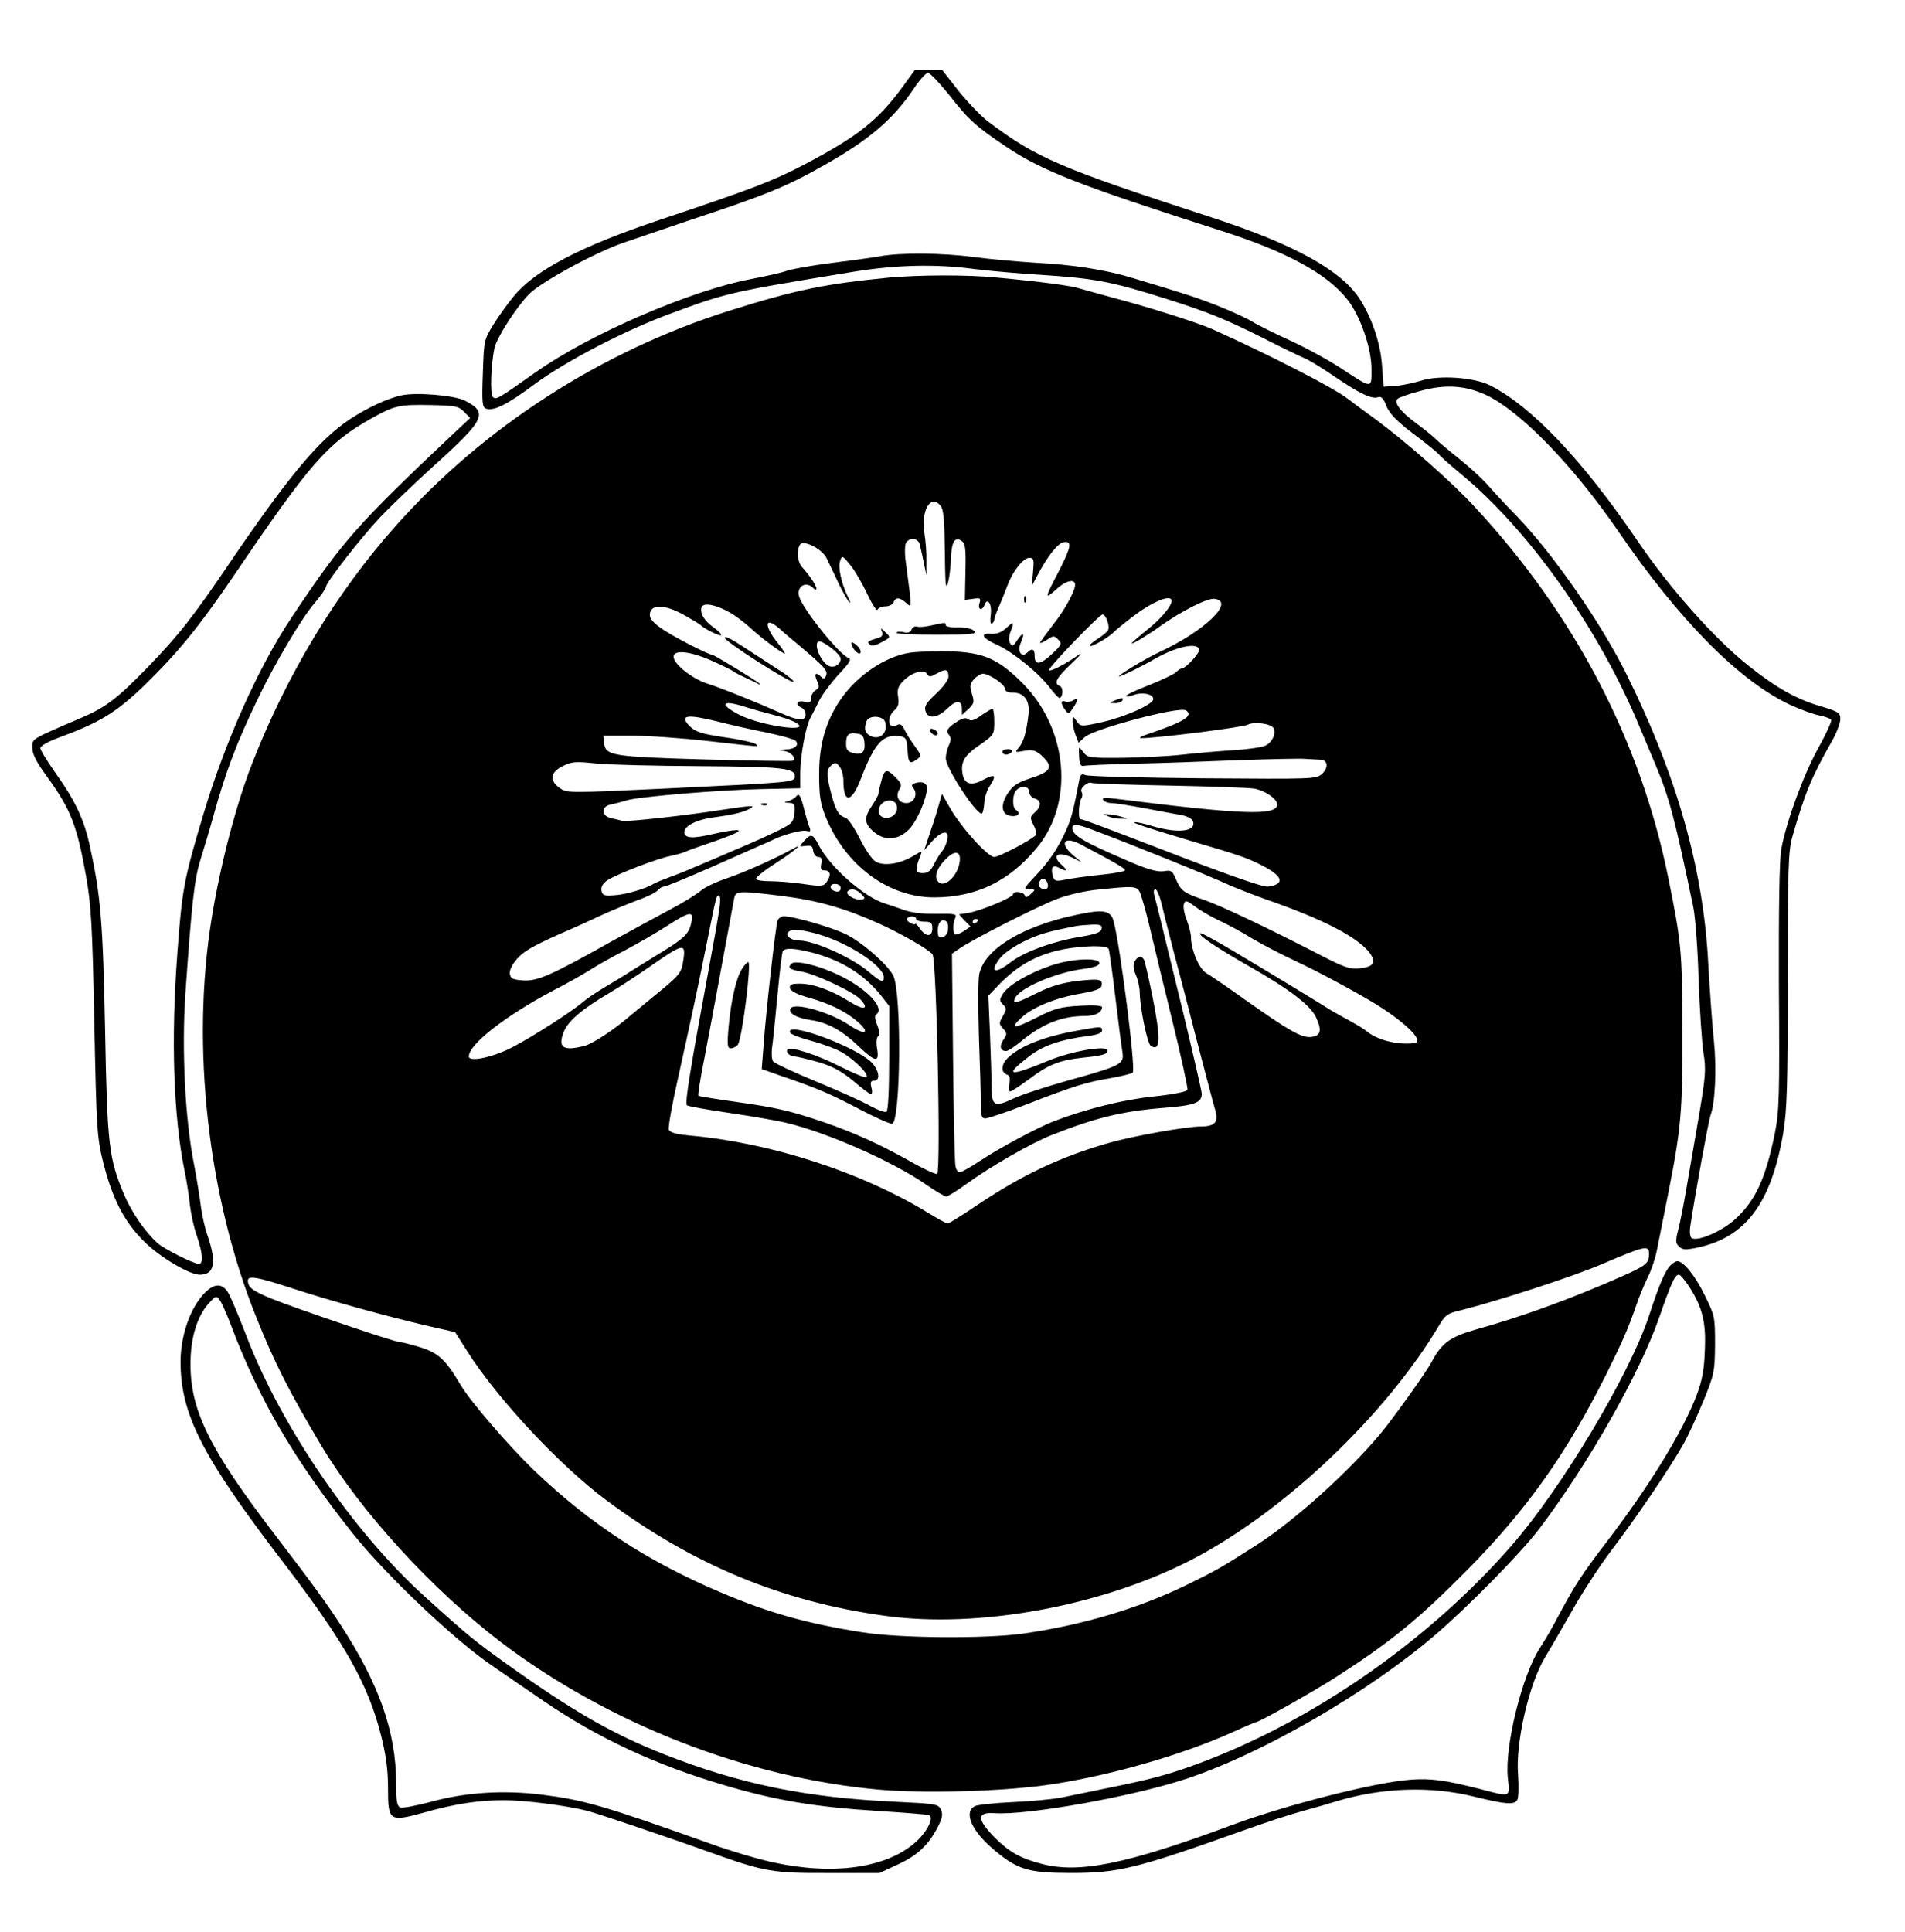 <?xml version="1.0" standalone="no"?>
<!DOCTYPE svg PUBLIC "-//W3C//DTD SVG 20010904//EN"
 "http://www.w3.org/TR/2001/REC-SVG-20010904/DTD/svg10.dtd">
<svg version="1.0" xmlns="http://www.w3.org/2000/svg"
 width="707pt" height="717pt" viewBox="0 0 707 717"
 preserveAspectRatio="xMidYMid meet">

<g transform="translate(0,717) scale(0.1,-0.1)"
fill="#000000" stroke="none">
<path d="M3350 6848 c-92 -125 -165 -183 -360 -286 -121 -63 -186 -89 -542
-208 -290 -97 -462 -186 -541 -283 -21 -25 -55 -72 -75 -104 -36 -58 -36 -61
-40 -183 -4 -106 -2 -125 11 -130 29 -11 80 15 182 91 117 86 330 197 500 260
213 79 222 81 685 157 155 25 302 29 444 10 55 -7 167 -17 250 -22 201 -13
263 -25 471 -91 148 -47 217 -75 352 -143 70 -36 140 -69 154 -75 14 -5 63
-35 110 -67 95 -65 141 -86 163 -78 11 4 19 -3 27 -22 14 -39 40 -66 126 -130
39 -30 73 -58 75 -62 2 -4 38 -36 80 -71 252 -207 513 -576 662 -936 21 -49
48 -115 61 -145 50 -119 71 -198 139 -525 8 -38 17 -160 20 -270 4 -110 12
-232 18 -271 10 -63 8 -87 -16 -230 -15 -87 -36 -208 -46 -267 -10 -60 -24
-131 -31 -158 -11 -42 -11 -52 2 -64 13 -13 24 -14 70 -4 178 38 272 164 317
424 14 84 17 174 17 570 0 414 2 477 17 530 46 161 71 222 147 355 17 30 31
67 31 81 0 24 -6 28 -72 48 -90 26 -163 67 -268 150 -125 99 -291 285 -412
463 -206 303 -394 500 -548 578 -60 30 -190 39 -257 17 -27 -8 -68 -17 -93
-19 l-45 -3 -6 80 c-6 81 -36 170 -79 240 -68 110 -243 207 -550 307 -570 186
-650 220 -833 357 -26 20 -75 71 -109 113 l-61 78 -51 0 -51 0 -45 -62z m174
-32 c70 -90 99 -116 211 -191 131 -88 266 -141 790 -309 249 -79 400 -161 476
-258 47 -59 89 -180 89 -257 0 -75 5 -75 -114 3 -46 30 -130 76 -187 102 -57
26 -120 57 -139 69 -19 12 -75 38 -125 58 -83 33 -124 46 -320 105 -101 31
-224 50 -361 57 -65 4 -168 13 -227 21 -121 16 -277 17 -352 3 -27 -5 -108
-16 -180 -25 -71 -9 -146 -22 -165 -29 -19 -7 -78 -20 -130 -30 -225 -42 -600
-204 -800 -345 -140 -99 -149 -105 -161 -93 -11 11 -7 119 6 182 9 38 78 147
128 199 42 44 240 152 347 190 47 16 153 52 235 80 302 100 371 128 519 212
162 92 250 167 326 279 22 34 47 61 54 61 7 0 43 -38 80 -84z m1992 -1112
c128 -61 322 -261 489 -504 227 -332 451 -558 640 -646 39 -18 87 -35 108 -39
20 -4 40 -11 43 -16 3 -5 -19 -53 -49 -107 -53 -96 -116 -266 -136 -372 -7
-36 -10 -215 -9 -510 3 -406 1 -465 -15 -545 -34 -167 -71 -248 -145 -317 -49
-46 -141 -86 -164 -72 -6 4 -8 23 -5 43 19 126 68 392 75 412 18 46 23 177 13
275 -6 55 -15 182 -21 284 -17 352 -117 704 -307 1085 -95 189 -268 438 -403
579 -43 44 -93 98 -111 119 -19 21 -65 64 -104 95 -38 30 -78 64 -88 74 -10
10 -42 36 -72 58 -57 42 -83 76 -68 90 4 5 42 18 83 29 93 26 169 21 246 -15z"/>
<path d="M3300 6140 c-237 -23 -349 -46 -590 -122 -477 -150 -915 -432 -1241
-799 -220 -247 -403 -549 -532 -879 -59 -149 -119 -378 -151 -575 -78 -475
-15 -1037 166 -1485 68 -170 123 -277 241 -475 146 -244 409 -532 664 -727
398 -303 917 -506 1408 -549 166 -14 436 -7 610 16 217 29 503 109 696 196 48
22 89 39 91 39 12 0 221 118 298 168 205 132 306 215 488 399 219 222 367 431
513 723 64 129 81 169 111 255 11 33 31 80 43 105 13 25 28 70 34 100 6 30 24
120 40 200 50 251 56 314 55 620 -1 294 -4 323 -53 565 -103 507 -347 974
-716 1372 -84 92 -256 243 -371 328 -49 35 -94 69 -99 73 -49 40 -297 167
-507 261 -58 25 -230 80 -363 115 -55 15 -113 31 -130 36 -31 10 -144 25 -305
40 -108 11 -290 10 -400 0z m191 -847 c10 -12 14 -51 15 -142 1 -69 2 -135 4
-146 4 -32 17 31 19 90 2 63 14 84 38 69 16 -10 18 -26 16 -116 l-2 -104 31 4
c27 4 29 2 23 -17 -7 -24 10 -29 19 -5 11 29 28 2 23 -37 -3 -22 -1 -37 4 -33
5 3 9 9 9 15 0 5 8 28 19 52 10 23 24 58 31 77 19 51 58 100 80 100 17 0 18
-6 14 -52 l-5 -53 19 36 c39 75 78 124 100 127 31 5 28 -16 -15 -101 -57 -109
-58 -114 -13 -74 35 33 70 41 70 17 0 -23 -38 -93 -81 -147 -27 -35 -49 -65
-49 -68 0 -3 12 2 26 11 23 16 26 16 41 1 15 -15 14 -19 -21 -52 -44 -42 -66
-45 -66 -10 0 27 -9 32 -28 13 -21 -21 -38 6 -23 38 16 36 8 41 -14 8 -15 -23
-19 -25 -26 -11 -6 9 -5 26 1 42 15 39 13 41 -15 15 -17 -16 -36 -23 -55 -22
-46 4 -36 -16 23 -42 58 -27 152 -103 194 -159 15 -20 31 -36 34 -37 14 0 16
39 3 44 -25 10 -15 29 44 85 34 32 43 44 22 29 -45 -32 -101 -61 -107 -55 -6
6 187 207 199 207 12 0 27 -42 21 -57 -3 -7 -21 -22 -40 -34 -19 -12 -32 -24
-29 -26 6 -6 76 35 91 53 6 6 40 34 77 62 60 45 121 72 134 59 13 -12 -29 -66
-85 -111 -34 -27 -61 -51 -61 -53 0 -6 64 33 105 63 79 56 175 105 202 102 79
-9 -36 -120 -207 -199 -44 -20 -158 -89 -147 -89 9 0 88 39 138 68 80 45 159
60 159 29 0 -13 -50 -67 -63 -67 -4 0 -15 -6 -22 -14 -8 -8 -53 -29 -100 -48
-47 -18 -85 -36 -85 -40 0 -4 12 -3 27 3 32 12 73 4 73 -15 0 -20 -106 -67
-192 -86 -77 -17 -78 -16 -92 4 -14 20 -15 20 -15 2 -1 -11 4 -34 10 -51 l12
-31 23 21 c33 30 350 115 375 99 31 -19 -7 -43 -141 -88 -25 -8 -36 -15 -25
-15 51 -1 378 40 396 50 23 12 85 4 95 -12 12 -20 -6 -57 -33 -67 -16 -6 -68
-13 -118 -16 -49 -3 -133 -10 -185 -16 -52 -6 -153 -11 -224 -12 -123 -1 -130
0 -146 22 -17 22 -17 22 -15 -16 1 -28 6 -38 16 -36 8 2 91 6 184 8 94 2 267
8 385 13 118 4 233 7 255 5 22 -1 47 -3 56 -3 27 -1 30 -29 6 -52 -22 -20 -28
-20 -442 -17 -231 2 -428 7 -437 12 -13 6 -18 2 -22 -16 -21 -111 -30 -146
-48 -186 -30 -68 -65 -120 -117 -174 -42 -45 -44 -48 -21 -48 23 0 24 -1 6
-17 -13 -13 -20 -15 -23 -5 -5 13 -43 17 -43 4 0 -12 -118 -61 -164 -69 l-37
-6 21 -23 22 -22 -26 -18 c-15 -9 -29 -14 -32 -11 -8 8 -8 40 1 60 7 16 0 17
-71 16 -52 -1 -95 5 -124 16 -25 9 -54 19 -65 22 -77 23 -205 136 -246 216
-22 43 -29 45 -55 16 -19 -21 -19 -21 6 -18 20 3 26 -1 28 -18 2 -13 10 -23
19 -23 11 0 14 -7 11 -25 -4 -19 -1 -25 13 -25 22 0 24 -19 6 -44 -11 -15 -20
-16 -87 -6 -41 6 -96 10 -122 10 -25 0 -49 3 -52 8 -3 5 29 31 70 57 68 44
113 81 68 56 -69 -38 -190 -92 -249 -111 -38 -13 -81 -33 -95 -46 -14 -12 -65
-44 -115 -70 -49 -26 -146 -79 -215 -117 -226 -127 -275 -148 -328 -145 -39 3
-47 6 -50 25 -2 12 9 35 27 55 27 31 69 54 206 113 17 7 64 29 105 48 41 19
103 44 137 57 35 12 68 29 74 36 6 8 17 14 23 14 7 0 84 32 171 70 88 39 171
76 185 82 14 6 33 14 43 19 40 21 111 40 129 36 15 -4 18 -2 13 11 -4 9 -14
43 -22 75 -12 46 -18 54 -27 43 -6 -8 -20 -16 -31 -19 -18 -4 -17 -5 3 -6 20
-1 23 -5 20 -38 -3 -34 -8 -39 -58 -64 -30 -15 -104 -49 -165 -74 -60 -26
-128 -55 -150 -64 -22 -10 -62 -26 -90 -36 -27 -10 -54 -21 -60 -25 -26 -17
-104 -40 -145 -42 -39 -3 -45 0 -48 18 -2 14 6 27 23 38 33 22 189 82 235 90
19 4 44 11 55 16 11 5 47 18 80 29 33 11 76 27 95 35 48 21 14 21 -79 0 -73
-17 -101 -14 -101 8 1 26 51 49 123 57 39 5 88 15 107 24 44 20 28 20 -90 2
-142 -22 -353 -45 -370 -41 -8 2 -27 7 -42 10 -38 9 -38 44 0 51 15 3 41 10
57 15 47 14 346 39 502 42 l143 3 0 60 c1 64 20 167 37 200 6 11 21 40 33 65
13 25 46 69 74 99 38 40 47 55 36 59 -33 11 -163 171 -183 225 -14 38 22 64
51 35 7 -7 12 -8 12 -2 0 11 -26 50 -52 78 -19 21 -23 62 -9 85 12 19 81 -15
98 -49 7 -14 26 -54 43 -90 17 -36 36 -69 42 -75 6 -5 3 4 -5 20 -24 48 -38
111 -29 134 7 21 9 20 38 -16 17 -21 45 -69 63 -108 18 -38 35 -64 38 -57 3 6
16 12 29 12 14 0 27 7 30 15 8 20 23 19 47 -2 22 -20 22 -26 -1 149 -5 32 -4
64 0 73 14 23 47 19 52 -7 3 -13 10 -43 15 -68 l9 -45 0 55 c1 30 -3 75 -7
100 -14 86 23 149 60 103z m-782 -396 c20 -11 54 -37 76 -57 38 -35 93 -77
125 -95 8 -5 -2 12 -22 37 -54 66 -51 104 4 56 14 -13 45 -39 68 -58 98 -83
113 -98 106 -116 -5 -13 -9 -15 -18 -6 -20 20 -28 13 -16 -14 10 -22 9 -27 -5
-35 -9 -6 -17 -19 -17 -30 0 -16 -5 -18 -25 -13 -27 7 -36 -12 -10 -22 8 -4
15 -15 15 -25 0 -26 -28 -24 -92 5 -88 39 -220 93 -275 110 -56 19 -123 72
-123 99 0 27 61 21 142 -15 40 -18 75 -35 78 -38 3 -3 23 -14 45 -24 22 -10
45 -21 50 -24 6 -3 7 -2 4 1 -7 9 -169 107 -175 107 -14 0 -156 73 -192 100
-32 23 -42 37 -40 53 5 36 56 34 125 -4 32 -18 60 -35 63 -38 11 -13 72 -43
76 -38 3 3 -9 15 -25 27 -37 25 -55 56 -47 77 7 18 52 10 105 -20z m378 -133
c18 -14 33 -31 33 -38 0 -19 -20 -34 -39 -29 -33 8 -68 93 -39 93 6 0 26 -11
45 -26z m-212 -248 c28 -7 61 -18 74 -25 78 -42 -118 -17 -204 26 -78 40 -67
58 17 31 35 -11 86 -25 113 -32z m-26 -65 c51 -11 98 -24 103 -29 16 -16 -1
-32 -35 -33 -29 -2 -30 -2 -5 -6 25 -4 45 -28 30 -36 -4 -2 -151 0 -327 5
-345 10 -368 14 -373 61 l-3 27 108 0 c59 0 187 -9 283 -20 205 -23 186 -22
175 -11 -6 5 -57 17 -115 25 -87 13 -108 20 -130 41 -40 41 -12 46 98 19 54
-14 139 -33 191 -43z m-249 -124 c301 -2 350 -7 350 -37 0 -23 -2 -23 -481
-46 -359 -17 -366 -17 -392 2 -39 28 -35 58 11 81 34 17 49 18 123 10 46 -5
221 -9 389 -10z m1737 -72 c153 -3 295 -8 315 -11 41 -6 88 -38 88 -59 0 -43
-130 -38 -599 21 -40 5 -52 4 -47 -4 4 -7 18 -12 31 -12 13 0 68 -9 122 -19
54 -10 115 -22 136 -25 21 -4 41 -14 44 -22 15 -39 -52 -48 -148 -20 -29 9
-60 16 -68 15 -15 -1 57 -24 214 -71 170 -50 203 -61 254 -87 62 -31 84 -56
61 -71 -8 -5 -25 -10 -38 -10 -21 0 -166 51 -372 131 -255 98 -310 119 -319
119 -11 0 -8 60 3 79 4 6 4 16 0 23 -8 12 24 40 37 33 4 -3 132 -7 286 -10z
m-277 -166 c151 -57 414 -163 506 -205 28 -12 91 -37 140 -54 206 -72 329
-136 375 -193 28 -37 19 -54 -33 -60 -37 -4 -56 2 -138 44 -209 108 -381 189
-442 210 -76 26 -85 33 -104 77 -13 31 -17 34 -46 29 -25 -3 -61 7 -145 44
-155 67 -193 90 -193 116 0 18 16 16 80 -8z m-50 -52 c129 -68 169 -91 165
-97 -3 -4 -35 -10 -72 -14 -82 -9 -118 -14 -159 -22 -27 -5 -32 -2 -37 17 -8
30 0 41 23 29 30 -16 35 -12 12 9 -44 38 -15 55 43 26 l30 -15 -33 27 c-52 45
-33 72 28 40z m-123 -142 c7 -20 -2 -29 -21 -22 -9 4 -13 13 -10 22 8 19 23
19 31 0z m-767 -21 c0 -9 -7 -14 -17 -12 -25 5 -28 28 -4 28 12 0 21 -6 21
-16z m1110 -14 c5 -10 22 -68 36 -127 14 -59 52 -218 85 -351 33 -134 58 -249
56 -256 -3 -7 -52 -17 -128 -25 -113 -12 -249 -46 -369 -92 -59 -23 -196 -96
-269 -144 -37 -25 -73 -45 -79 -45 -7 0 -14 10 -16 23 -3 12 -7 194 -9 405
l-4 383 26 18 c46 33 294 159 366 186 39 15 106 30 150 34 133 14 143 13 155
-9z m-1034 -7 c16 -16 16 -18 1 -21 -21 -4 -59 17 -52 29 9 14 32 11 51 -8z
m1117 -45 c8 -35 29 -115 45 -178 17 -63 56 -212 86 -330 31 -118 60 -230 66
-249 13 -45 -1 -61 -54 -61 -53 0 -250 -35 -341 -61 -178 -51 -320 -118 -486
-229 -57 -39 -108 -70 -112 -70 -5 0 -41 20 -80 44 -245 148 -576 255 -872
282 -54 5 -78 11 -83 22 -3 8 12 92 33 186 45 202 76 345 110 516 34 171 35
174 45 164 8 -8 1 -49 -45 -299 -61 -330 -84 -469 -76 -476 3 -4 72 -16 153
-28 81 -12 177 -28 214 -37 151 -35 398 -144 520 -229 36 -25 70 -45 76 -45 5
0 41 22 78 49 85 62 237 149 310 178 164 65 265 90 418 102 115 9 142 19 142
52 0 10 -32 148 -70 306 -39 159 -77 315 -85 348 -8 33 -18 70 -21 83 -4 12
-2 22 4 22 6 0 17 -28 25 -62z m-1408 37 c133 -17 233 -46 357 -102 84 -38
188 -98 199 -115 15 -24 31 -799 17 -814 -4 -3 -52 19 -106 50 -107 60 -200
102 -309 140 -129 44 -181 56 -323 76 -79 11 -145 22 -148 24 -2 3 7 65 22
138 14 73 44 232 66 353 22 121 43 230 45 243 6 27 18 27 180 7z m1618 -90
c32 -15 89 -45 125 -68 37 -22 110 -60 162 -84 79 -37 202 -103 278 -148 126
-75 204 -152 160 -156 -64 -7 -138 12 -178 46 -8 7 -35 23 -60 37 -25 13 -56
31 -70 39 -47 30 -255 156 -368 223 -62 37 -115 66 -118 63 -8 -7 55 -50 181
-122 153 -87 228 -145 249 -190 23 -49 18 -69 -19 -73 -35 -3 -81 23 -245 139
-63 45 -127 89 -143 98 -27 16 -57 87 -57 135 0 11 -7 39 -16 63 -9 23 -14 50
-10 59 5 14 10 13 39 -8 17 -14 58 -38 90 -53z m-1957 -7 c-9 -44 -24 -59
-133 -125 -52 -32 -105 -65 -117 -73 -13 -8 -48 -29 -78 -47 -30 -18 -65 -42
-78 -54 -38 -32 -177 -122 -253 -162 -72 -39 -167 -60 -167 -37 0 45 134 149
310 243 47 24 108 58 135 75 28 18 88 52 135 76 47 25 117 65 155 90 86 55
100 57 91 14z m834 12 c0 -5 14 -10 30 -10 25 0 30 -4 30 -25 0 -32 -23 -33
-45 -2 -8 12 -16 21 -18 19 -5 -8 -36 11 -31 19 7 12 34 11 34 -1z m118 -41
c-1 -13 -11 -25 -20 -27 -14 -3 -18 3 -18 26 0 30 17 46 33 32 5 -4 7 -18 5
-31z m112 37 c0 -3 -4 -8 -10 -11 -5 -3 -10 -1 -10 4 0 6 5 11 10 11 6 0 10
-2 10 -4z m-1095 -155 c-7 -43 -13 -50 -115 -133 -35 -29 -71 -59 -80 -66 -56
-49 -137 -103 -168 -112 -82 -22 -104 -8 -79 53 17 40 68 83 166 141 39 23
105 66 148 96 132 92 140 94 128 21z m3585 -1083 c0 -36 -10 -44 -105 -86
-191 -84 -367 -148 -540 -196 -93 -27 -124 -49 -161 -118 -19 -37 -134 -198
-185 -261 -119 -144 -320 -326 -464 -419 -136 -87 -154 -97 -269 -153 -179
-86 -383 -146 -601 -177 -139 -19 -457 -17 -594 5 -210 33 -349 73 -526 148
-273 116 -483 253 -692 452 -97 94 -236 255 -273 317 -55 93 -82 119 -148 140
-36 11 -71 20 -79 20 -18 0 -389 126 -475 161 -71 29 -88 42 -88 67 0 20 34
14 163 -28 127 -42 341 -102 509 -141 l97 -22 45 -71 c112 -177 345 -426 518
-554 320 -238 648 -374 1027 -427 358 -51 831 39 1167 220 337 182 701 531
895 857 22 38 32 45 80 56 133 33 420 126 526 172 157 67 173 71 173 38z"/>
<path d="M3801 4944 c0 -11 3 -14 6 -6 3 7 2 16 -1 19 -3 4 -6 -2 -5 -13z"/>
<path d="M3455 4849 c-21 -5 -45 -7 -52 -4 -8 2 -16 -2 -20 -11 -4 -10 -13
-14 -29 -10 -12 3 -25 3 -27 -2 -3 -4 64 -7 149 -7 130 0 151 2 139 14 -8 8
-32 13 -59 13 -25 -1 -46 3 -46 8 0 11 -1 11 -55 -1z"/>
<path d="M3273 4826 c4 -10 1 -18 -8 -21 -47 -15 -48 -16 -38 -26 8 -8 21 -5
45 8 34 18 34 18 14 37 -17 17 -19 17 -13 2z"/>
<path d="M3160 4783 c0 -17 27 -46 33 -36 4 6 -2 18 -13 28 -11 10 -20 14 -20
8z"/>
<path d="M3377 4748 c-90 -13 -196 -84 -257 -173 -55 -80 -80 -166 -80 -276 0
-83 4 -110 25 -162 73 -178 231 -296 400 -297 156 0 279 58 383 184 140 169
116 441 -54 612 -89 89 -145 114 -271 117 -55 1 -121 -1 -146 -5z m143 -89 c0
-12 -21 -40 -46 -63 -37 -34 -45 -48 -39 -65 9 -30 44 -26 81 10 34 33 54 32
54 -3 l0 -21 24 22 c21 20 23 26 13 57 -9 28 -7 37 8 54 10 11 25 20 33 20 23
0 82 -40 82 -56 0 -9 11 -14 28 -14 44 0 65 -30 59 -82 -8 -67 -18 -101 -36
-122 -15 -18 -15 -19 21 -12 29 5 41 2 62 -16 46 -42 39 -60 -34 -84 -51 -16
-70 -28 -88 -55 -31 -45 -26 -83 11 -87 26 -3 37 11 17 23 -14 9 -13 58 2 73
19 19 48 15 48 -7 0 -10 9 -21 20 -24 25 -7 26 -29 0 -52 -18 -16 -18 -19 -4
-47 9 -17 12 -34 7 -38 -19 -19 -136 -80 -153 -80 -24 0 -123 110 -163 180
l-31 54 -10 -34 c-5 -19 -19 -66 -33 -105 l-23 -70 29 33 c37 41 66 44 56 5
-3 -16 -12 -35 -20 -43 -7 -8 -20 -30 -29 -47 -12 -25 -23 -33 -42 -33 -27 0
-29 14 -8 65 7 19 7 19 -28 -2 -51 -30 -111 -38 -140 -19 -13 9 -39 47 -58 86
-19 38 -42 72 -51 75 -27 9 -38 28 -54 89 -19 72 -19 90 1 107 14 11 18 10 30
-6 8 -10 14 -33 14 -51 0 -88 31 -84 66 9 51 132 81 164 145 155 21 -3 24 -9
27 -50 3 -51 8 -55 36 -35 16 12 15 15 -8 47 -14 19 -32 47 -39 62 -9 19 -17
24 -27 18 -33 -20 -42 26 -11 54 15 13 18 26 14 51 -4 27 0 39 20 59 32 32 76
44 88 25 7 -12 13 -11 36 2 33 19 43 16 43 -12z m-235 -168 c12 -40 -20 -70
-56 -51 -20 11 -23 27 -13 54 9 23 61 21 69 -3z m-77 -75 c4 -36 -8 -49 -42
-40 -20 5 -26 12 -26 33 0 35 8 43 40 39 19 -2 26 -9 28 -32z m354 -441 c-6
-57 -62 -107 -83 -73 -12 18 -1 48 30 79 34 35 57 32 53 -6z"/>
<path d="M3641 4515 c-25 -18 -38 -22 -47 -14 -9 7 -21 5 -41 -8 -37 -23 -44
-35 -31 -50 8 -10 8 -21 -1 -39 -6 -14 -11 -35 -11 -48 0 -37 120 -219 135
-204 3 3 7 21 8 40 1 19 10 46 20 61 27 41 20 47 -23 24 -45 -25 -72 -17 -78
23 -7 43 8 68 63 105 54 38 55 39 55 87 0 26 -3 48 -7 48 -5 -1 -23 -12 -42
-25z"/>
<path d="M3452 4458 c5 -15 28 -23 28 -10 0 5 -7 13 -16 16 -10 4 -14 1 -12
-6z"/>
<path d="M3720 4380 c0 -5 6 -10 14 -10 8 0 18 5 21 10 3 6 -3 10 -14 10 -12
0 -21 -4 -21 -10z"/>
<path d="M3271 4273 c-6 -21 -11 -43 -11 -48 0 -6 -12 -27 -26 -48 -29 -43
-26 -66 13 -97 41 -32 89 -27 129 15 29 32 64 113 64 151 0 18 -17 26 -41 19
-16 -5 -18 -10 -9 -20 18 -22 2 -55 -26 -55 -29 0 -42 25 -26 51 10 15 7 23
-14 44 -33 34 -41 32 -53 -12z m56 -89 c9 -24 -10 -49 -38 -49 -27 0 -37 28
-19 50 17 20 49 19 57 -1z"/>
<path d="M3981 4570 c-8 -4 -20 -6 -28 -3 -17 7 -17 -8 0 -31 12 -17 14 -16
31 9 19 29 18 39 -3 25z"/>
<path d="M4135 4570 c-19 -8 -19 -9 2 -9 12 -1 25 4 28 9 7 12 -2 12 -30 0z"/>
<path d="M2828 4183 c7 -3 16 -2 19 1 4 3 -2 6 -13 5 -11 0 -14 -3 -6 -6z"/>
<path d="M2690 4803 c0 -13 234 -163 254 -163 8 0 -21 24 -55 45 -9 6 -48 31
-86 56 -86 57 -113 72 -113 62z"/>
<path d="M4115 4140 c11 -5 31 -8 45 -8 l25 0 -25 8 c-14 4 -34 8 -45 8 l-20
1 20 -9z"/>
<path d="M4040 3784 c-224 -38 -387 -130 -406 -230 -4 -21 -4 -124 -1 -228 4
-105 7 -217 7 -248 0 -48 3 -58 17 -58 10 0 81 24 158 54 167 65 217 81 310
96 39 7 74 16 79 20 12 11 -47 477 -72 565 -9 31 -32 39 -92 29z m48 -61 c-2
-13 -23 -20 -83 -30 -97 -16 -207 -56 -256 -95 -60 -46 -79 -34 -34 21 14 16
54 43 88 59 54 26 85 35 192 56 11 2 37 4 58 5 31 1 38 -2 35 -16z m27 -75 c2
-7 14 -89 25 -183 11 -93 23 -184 26 -202 6 -41 -6 -48 -201 -102 -82 -23
-174 -53 -203 -67 -72 -34 -82 -28 -82 43 0 32 -3 121 -6 198 l-6 140 42 44
c93 95 194 135 348 140 34 0 54 -3 57 -11z"/>
<path d="M3900 3587 c-82 -28 -155 -71 -177 -103 -14 -23 -15 -27 -1 -41 14
-14 14 -18 0 -43 -15 -26 -15 -30 1 -47 15 -17 15 -21 1 -41 -16 -23 -12 -42
10 -42 7 0 30 15 52 33 80 67 153 97 240 97 38 0 64 13 64 33 0 6 -35 8 -82 5
-71 -4 -94 -10 -155 -41 -90 -46 -109 -47 -62 -3 42 39 127 74 224 90 50 9 71
17 73 28 5 25 -7 27 -90 18 -57 -7 -97 -19 -148 -44 -78 -39 -92 -43 -84 -22
15 39 152 98 257 111 38 5 57 12 57 21 0 22 -105 17 -180 -9z"/>
<path d="M3994 3345 c-117 -21 -205 -55 -251 -98 -27 -24 -30 -55 -7 -64 12
-4 14 -14 10 -34 -3 -16 -2 -29 3 -29 5 0 35 20 68 44 74 56 112 71 198 81 78
8 95 13 95 27 0 21 -133 -2 -220 -38 -145 -60 -165 -57 -76 12 53 43 118 66
225 80 33 4 51 11 51 20 0 16 -3 16 -96 -1z"/>
<path d="M4211 3602 c-6 -12 -5 -28 5 -51 8 -18 14 -47 14 -65 1 -57 28 -189
41 -197 36 -22 38 25 5 189 -14 67 -27 126 -31 132 -9 15 -23 12 -34 -8z"/>
<path d="M2886 3755 c-7 -18 -43 -335 -52 -461 l-7 -91 74 -26 c134 -46 176
-64 285 -121 59 -31 115 -56 124 -56 33 0 37 486 5 550 -21 41 -116 124 -175
153 -53 26 -195 67 -231 67 -9 0 -19 -7 -23 -15z m142 -49 c115 -31 252 -119
252 -163 0 -21 -13 -16 -56 21 -61 52 -202 116 -258 116 -28 0 -50 15 -42 29
9 15 40 14 104 -3z m-13 -71 c109 -29 189 -79 253 -157 l32 -41 0 -193 c0
-121 -4 -195 -10 -199 -6 -4 -32 6 -58 20 -26 15 -116 56 -201 91 -85 35 -158
69 -162 76 -5 7 -6 29 -4 48 3 19 12 106 20 193 8 86 17 162 20 167 9 14 42
12 110 -5z"/>
<path d="M2937 3594 c-15 -15 -6 -22 36 -29 51 -8 196 -76 221 -104 33 -36 12
-41 -39 -9 -68 43 -137 68 -186 68 -32 0 -40 -3 -37 -17 2 -10 25 -22 66 -34
79 -22 137 -50 181 -87 54 -45 34 -57 -27 -16 -71 48 -204 86 -218 62 -10 -17
21 -35 74 -43 63 -9 116 -38 177 -96 64 -61 79 -63 70 -10 -4 24 -2 42 4 46 7
4 6 17 -3 40 -9 21 -11 37 -5 40 37 24 -37 100 -145 150 -72 34 -155 53 -169
39z"/>
<path d="M2932 3339 c2 -7 37 -20 78 -31 41 -11 93 -30 115 -43 48 -28 101
-82 91 -92 -3 -4 -48 14 -99 40 -84 43 -183 75 -194 63 -9 -9 8 -26 25 -26 9
0 49 -10 89 -21 54 -16 86 -34 130 -70 31 -27 61 -49 65 -49 5 0 6 11 2 25 -5
19 -2 25 10 25 22 0 20 32 -4 62 -44 56 -323 162 -308 117z"/>
<path d="M2754 3575 c-22 -33 -41 -118 -50 -216 -6 -67 -4 -79 8 -79 9 0 20 6
26 13 16 19 52 307 39 307 -4 0 -14 -11 -23 -25z"/>
<path d="M1490 5703 c-51 -11 -127 -46 -192 -89 -113 -75 -224 -208 -433 -514
-148 -219 -200 -285 -315 -404 -116 -119 -155 -149 -247 -189 -193 -83 -183
-77 -183 -112 0 -23 15 -53 54 -106 89 -123 112 -182 146 -374 18 -102 23
-182 30 -540 8 -397 10 -425 33 -518 34 -135 77 -219 151 -293 58 -58 168
-124 208 -124 53 0 63 44 29 143 -11 30 -22 82 -26 114 -4 32 -15 101 -25 153
-33 166 -46 423 -32 632 24 342 33 422 56 498 13 41 34 111 46 155 48 173 87
276 166 440 62 130 161 297 209 354 25 29 45 58 45 64 0 16 129 181 202 259
35 37 126 124 203 194 185 167 197 193 111 237 -38 20 -181 32 -236 20z m232
-61 l23 -23 -61 -57 c-360 -340 -411 -397 -601 -682 -124 -185 -247 -461 -328
-731 -74 -248 -79 -278 -97 -519 -24 -321 -14 -603 27 -805 8 -38 17 -96 20
-128 4 -32 15 -84 26 -114 22 -65 24 -103 7 -103 -19 0 -130 56 -153 77 -46
41 -96 114 -124 179 -57 135 -63 183 -71 614 -8 396 -16 495 -56 678 -21 99
-54 169 -124 268 -33 47 -60 90 -60 98 0 8 28 24 63 37 158 58 218 95 323 196
125 122 203 218 329 403 286 422 351 496 511 586 89 50 105 53 221 51 92 -2
105 -4 125 -25z"/>
<path d="M6198 2473 c-20 -22 -41 -72 -79 -188 -74 -221 -323 -636 -509 -850
-309 -354 -738 -652 -1165 -810 -109 -40 -171 -57 -335 -90 -69 -14 -147 -30
-175 -36 -27 -5 -106 -13 -175 -16 -69 -3 -133 -10 -142 -15 -43 -22 -12 -93
72 -163 87 -73 127 -85 285 -85 176 0 242 16 640 158 77 28 176 60 220 72 44
12 100 28 125 36 169 51 348 57 508 18 122 -30 151 -32 163 -13 5 8 6 50 3 94
-10 120 42 341 101 437 18 29 63 107 100 172 36 65 101 164 143 220 89 116
223 314 270 398 18 32 51 104 74 160 40 98 42 108 43 209 0 102 -1 107 -37
180 -37 76 -80 129 -103 129 -6 0 -19 -8 -27 -17z m72 -79 c49 -77 62 -132 57
-236 -2 -69 -10 -111 -30 -164 -50 -133 -176 -339 -337 -549 -88 -115 -115
-157 -172 -263 -22 -43 -55 -100 -73 -127 -66 -101 -131 -364 -119 -482 8 -74
13 -72 -101 -42 -133 34 -187 41 -262 35 -132 -10 -461 -94 -658 -167 -395
-147 -571 -182 -710 -145 -80 21 -120 44 -175 99 -65 67 -65 93 0 89 119 -9
505 60 705 125 283 92 679 320 931 536 125 107 318 304 385 392 184 243 375
579 447 787 45 129 58 158 73 158 5 0 23 -21 39 -46z"/>
<path d="M747 2358 c-47 -58 -77 -153 -77 -242 1 -196 80 -351 387 -751 223
-292 309 -444 357 -634 19 -75 26 -130 26 -197 0 -122 5 -125 133 -90 117 33
202 46 298 46 78 0 234 -20 311 -40 40 -11 288 -94 455 -154 201 -72 233 -77
438 -76 l189 0 69 32 c72 33 114 73 148 140 16 31 19 46 11 63 -10 21 -18 22
-164 29 -334 15 -579 65 -860 175 -195 77 -339 159 -588 337 -115 82 -137 99
-305 251 -265 240 -531 628 -661 967 -29 76 -60 149 -69 162 -24 37 -58 31
-98 -18z m109 -102 c104 -277 234 -500 453 -776 121 -152 377 -396 519 -492
34 -24 120 -82 191 -131 201 -137 414 -236 668 -311 193 -57 336 -81 573 -96
96 -6 180 -13 187 -15 21 -7 -5 -61 -47 -99 -108 -98 -307 -126 -534 -76 -55
12 -156 42 -225 67 -407 145 -474 164 -634 184 -139 17 -280 8 -404 -26 -56
-15 -109 -25 -117 -22 -13 5 -16 24 -16 91 0 187 -62 365 -203 582 -54 84
-108 158 -249 342 -240 314 -312 459 -311 632 0 96 25 178 70 226 24 26 26 27
39 9 7 -10 25 -50 40 -89z"/>
</g>
</svg>
